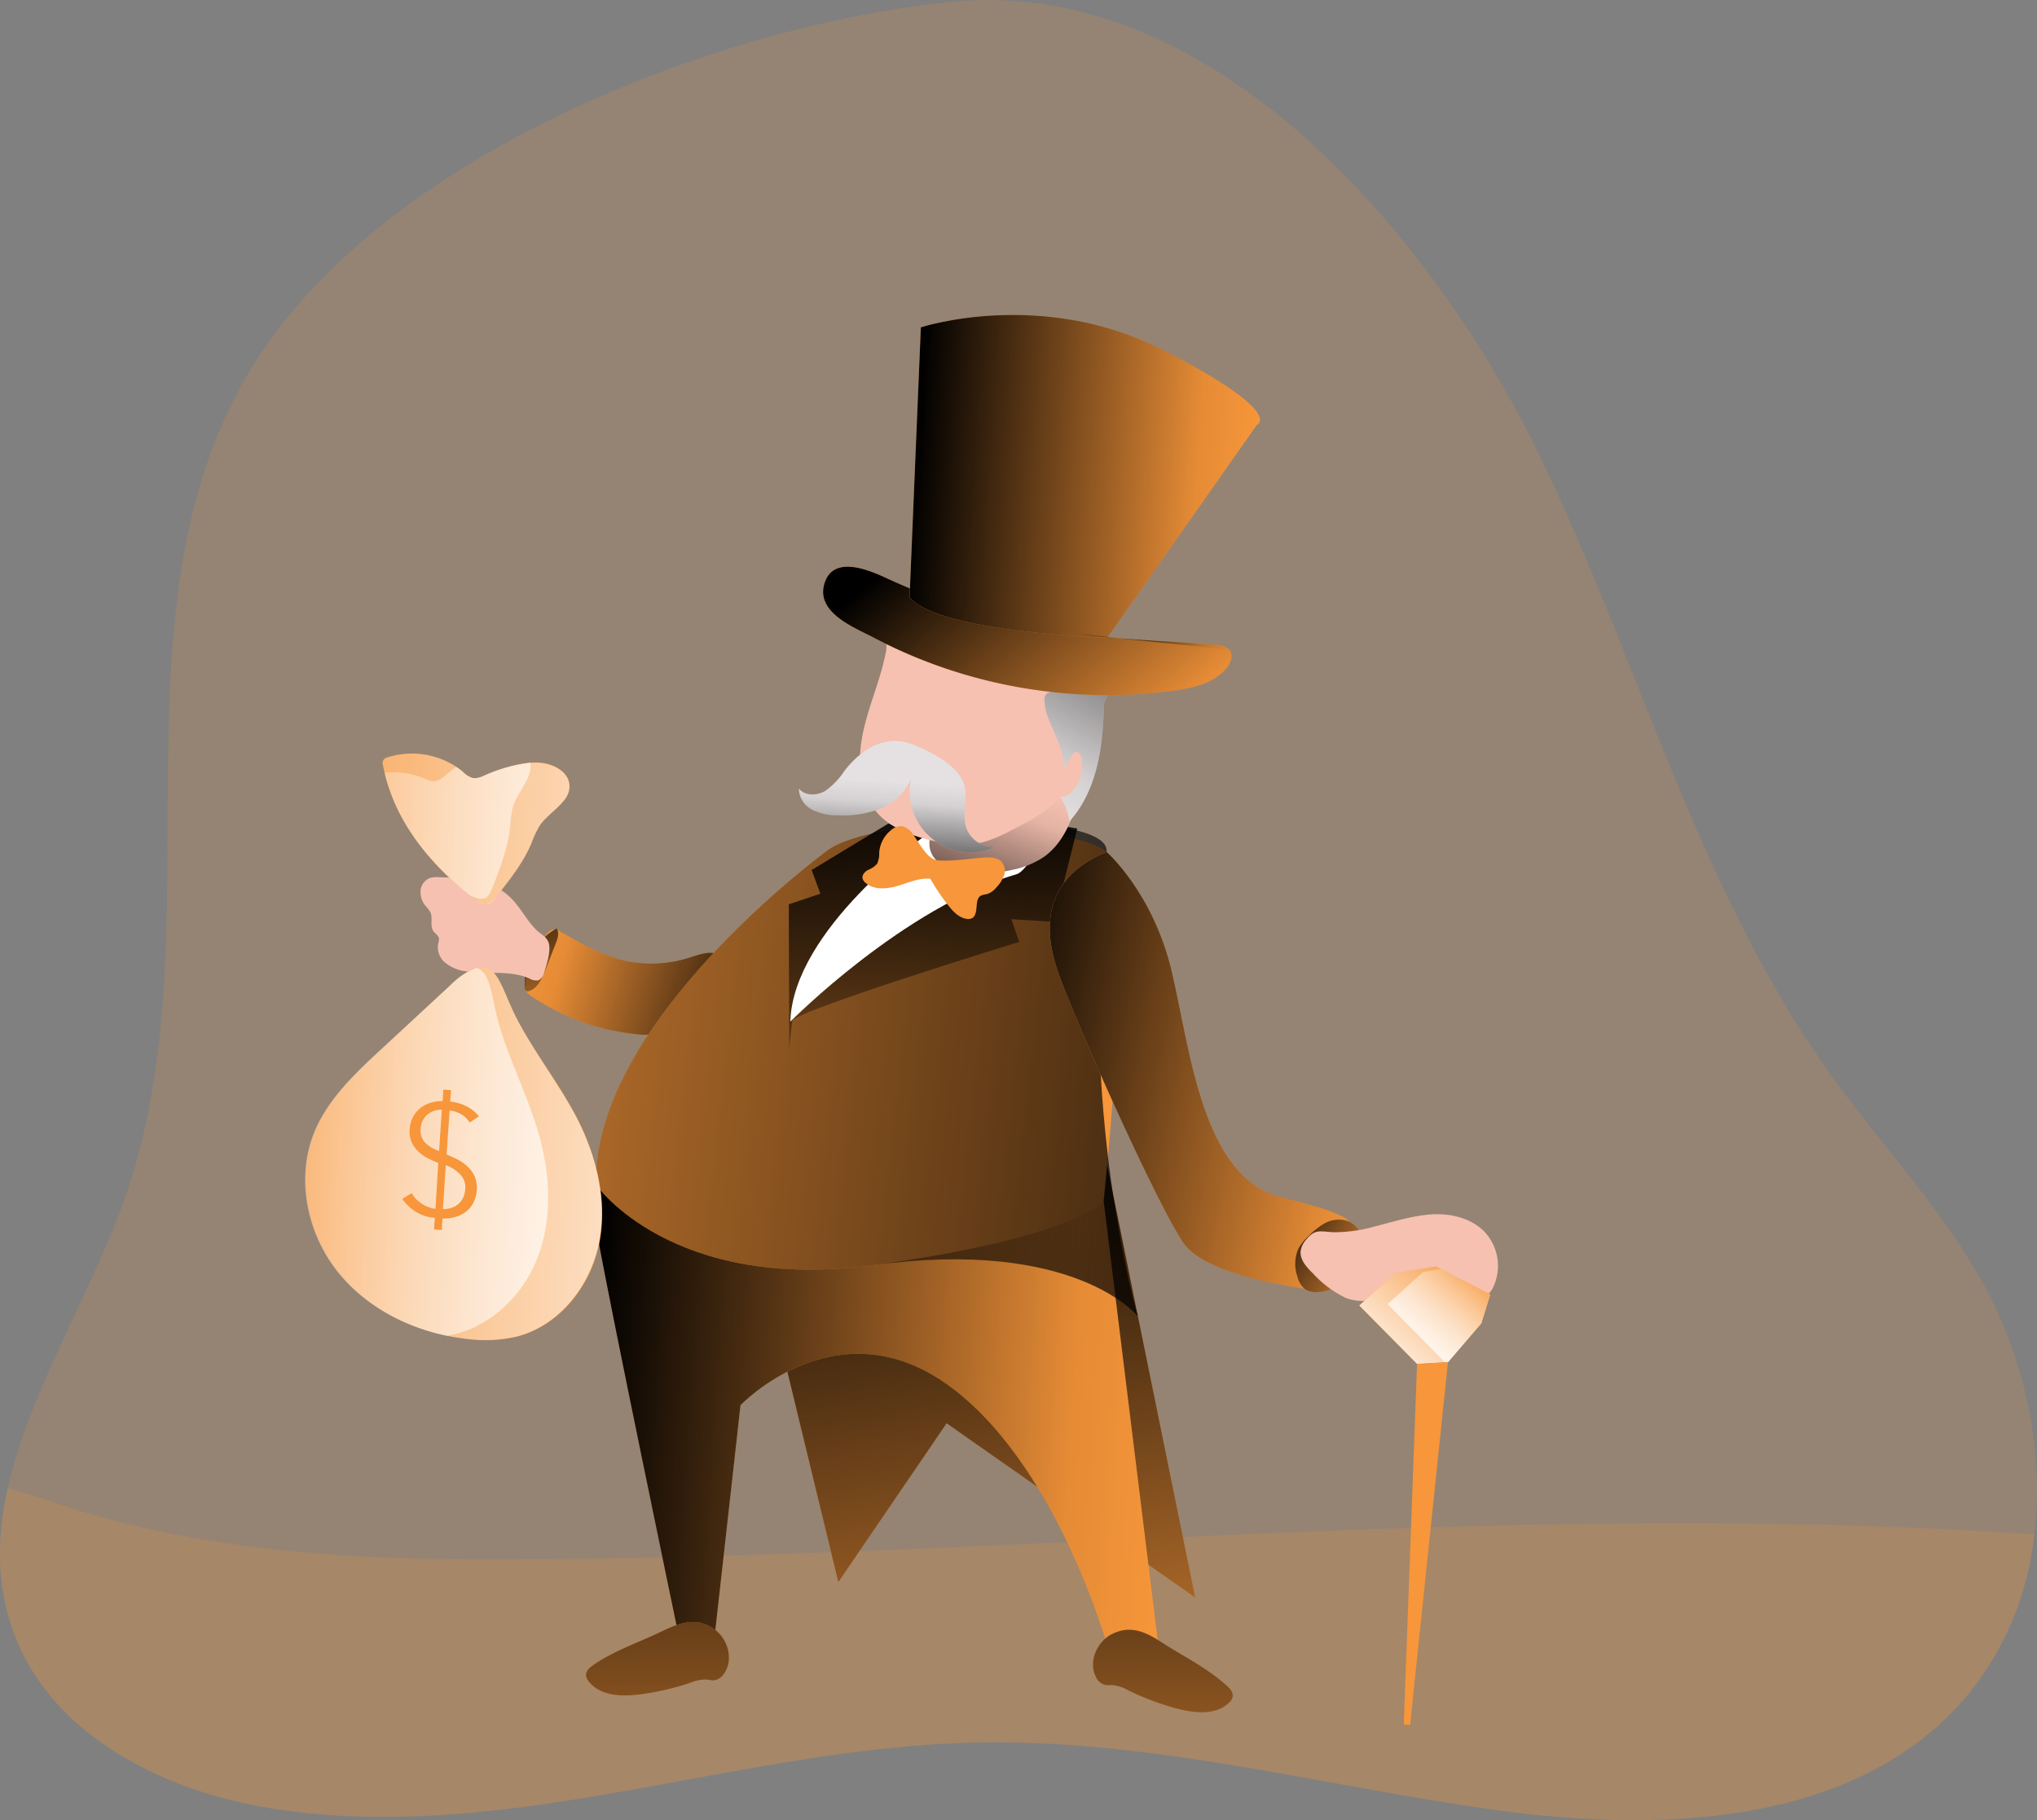<svg id="Layer_1" data-name="Layer 1" xmlns="http://www.w3.org/2000/svg" xmlns:xlink="http://www.w3.org/1999/xlink" viewBox="0 0 382.82 342.13"><rect x="0" y="0" width="382.82" height="342.13" fill="#808080" stroke="none"/><defs><linearGradient id="linear-gradient" x1="29.07" y1="292.71" x2="-20.54" y2="281.63" gradientTransform="translate(149.02 -96.73) rotate(3.84)" gradientUnits="userSpaceOnUse"><stop offset="0.01"/><stop offset="0.83" stop-opacity="0.07"/><stop offset="1" stop-opacity="0"/></linearGradient><linearGradient id="linear-gradient-2" x1="-24.41" y1="267.83" x2="-5.79" y2="302.03" xlink:href="#linear-gradient"/><linearGradient id="linear-gradient-3" x1="55.7" y1="301.83" x2="99.53" y2="470.41" gradientTransform="translate(136.62 -101.2) rotate(3.84)" xlink:href="#linear-gradient"/><linearGradient id="linear-gradient-4" x1="-2.6" y1="363.12" x2="108.43" y2="363.12" xlink:href="#linear-gradient"/><linearGradient id="linear-gradient-5" x1="179.32" y1="301.55" x2="-116.03" y2="287.33" xlink:href="#linear-gradient"/><linearGradient id="linear-gradient-6" x1="51.82" y1="251.1" x2="66.15" y2="306.23" xlink:href="#linear-gradient"/><linearGradient id="linear-gradient-7" x1="35.51" y1="247.21" x2="55.37" y2="323.58" xlink:href="#linear-gradient"/><linearGradient id="linear-gradient-8" x1="9.95" y1="350.17" x2="21.03" y2="497.56" xlink:href="#linear-gradient"/><linearGradient id="linear-gradient-9" x1="104.6" y1="343.05" x2="115.68" y2="490.45" xlink:href="#linear-gradient"/><linearGradient id="linear-gradient-10" x1="191.59" y1="184.65" x2="203.63" y2="151.17" gradientTransform="matrix(1, 0, 0, 1, 0, 0)" xlink:href="#linear-gradient"/><linearGradient id="linear-gradient-11" x1="236.04" y1="103.54" x2="205.7" y2="157" gradientTransform="matrix(1, 0, 0, 1, 0, 0)" xlink:href="#linear-gradient"/><linearGradient id="linear-gradient-12" x1="52.6" y1="195.87" x2="99.49" y2="244.03" xlink:href="#linear-gradient"/><linearGradient id="linear-gradient-13" x1="80.95" y1="215.98" x2="109.18" y2="215.98" xlink:href="#linear-gradient"/><linearGradient id="linear-gradient-14" x1="47.26" y1="186.09" x2="112.02" y2="186.09" xlink:href="#linear-gradient"/><linearGradient id="linear-gradient-15" x1="180.02" y1="174.77" x2="181.46" y2="151.41" gradientTransform="matrix(1, 0, 0, 1, 0, 0)" xlink:href="#linear-gradient"/><linearGradient id="linear-gradient-16" x1="65.05" y1="289.8" x2="152.23" y2="301.36" xlink:href="#linear-gradient"/><linearGradient id="linear-gradient-17" x1="121.76" y1="323.11" x2="149.69" y2="335.15" xlink:href="#linear-gradient"/><linearGradient id="linear-gradient-18" x1="162.46" y1="326.88" x2="144.52" y2="350.36" gradientTransform="translate(136.62 -101.2) rotate(3.84)" gradientUnits="userSpaceOnUse"><stop offset="0.02" stop-color="#fff" stop-opacity="0"/><stop offset="0.39" stop-color="#fff" stop-opacity="0.39"/><stop offset="1" stop-color="#fff"/></linearGradient><linearGradient id="linear-gradient-19" x1="163.58" y1="328.58" x2="149.15" y2="347.48" xlink:href="#linear-gradient-18"/><linearGradient id="linear-gradient-20" x1="-80.11" y1="321.77" x2="34.78" y2="318.88" gradientTransform="translate(149.02 -96.73) rotate(3.84)" xlink:href="#linear-gradient-18"/><linearGradient id="linear-gradient-21" x1="-76.03" y1="321.51" x2="17.96" y2="319.14" gradientTransform="translate(149.02 -96.73) rotate(3.84)" xlink:href="#linear-gradient-18"/><linearGradient id="linear-gradient-22" x1="-81.64" y1="261.12" x2="33.25" y2="258.23" gradientTransform="translate(149.02 -96.73) rotate(3.84)" xlink:href="#linear-gradient-18"/><linearGradient id="linear-gradient-23" x1="-73.64" y1="260.8" x2="15.51" y2="258.55" gradientTransform="translate(149.02 -96.73) rotate(3.84)" xlink:href="#linear-gradient-18"/></defs><title>Banker</title><path d="M394.72,292.9a57.2,57.2,0,0,1-12.32,29.91c-20.46,24.83-57.76,26.3-89.61,21.77C260.34,340,228.21,331.26,195.45,332c-44.58,1.05-88.67,19.61-132.66,12.27C42.92,341,22.28,330.6,15.13,311.76c-3.46-9.12-3.34-18.3-1.29-27.51,4.06-18.2,15.66-36.52,22.07-54.71,17.41-49.47-3.54-108.78,22.73-154.17,23.61-40.81,86.78-65.7,132-70.51,49.76-5.29,91,44.19,110.63,84.29,19.08,39,30,82.28,55.35,117.53,9.19,12.8,20.17,24.36,27.94,38.07C392.76,259.16,396.67,276.63,394.72,292.9Z" transform="translate(-12.4 -4.47)" fill="#f7963a" opacity="0.18" style="isolation:isolate"/><path d="M394.72,292.9a57.2,57.2,0,0,1-12.32,29.91c-20.46,24.83-57.76,26.3-89.61,21.77C260.34,340,228.21,331.26,195.45,332c-44.58,1.05-88.67,19.61-132.66,12.27C42.92,341,22.28,330.6,15.13,311.76c-3.46-9.12-3.34-18.3-1.29-27.51a79.85,79.85,0,0,1,8.21,2.49c26.9,9.13,54.7,10.88,82.93,10.85C201.6,297.49,298.6,286.23,394.72,292.9Z" transform="translate(-12.4 -4.47)" fill="#f7963a" opacity="0.18" style="isolation:isolate"/><path d="M130.79,185.24c-4.66-.85-8.86-3.28-13-5.62a2.27,2.27,0,0,0-1.51-.44,2.19,2.19,0,0,0-1,.71,15.33,15.33,0,0,0-4.15,9.73,2.36,2.36,0,0,0,.17,1.18,2.42,2.42,0,0,0,.85.83,42.47,42.47,0,0,0,19.74,7.21,11.15,11.15,0,0,0,5.08-.39c2-.76,3.44-2.43,4.82-4a29.43,29.43,0,0,0,4.25-5.88c2.67-5.33,1-5.78-3.56-4.28A23.7,23.7,0,0,1,130.79,185.24Z" transform="translate(-12.4 -4.47)" fill="#f7963a"/><path d="M130.79,185.24c-4.66-.85-8.86-3.28-13-5.62a2.27,2.27,0,0,0-1.51-.44,2.19,2.19,0,0,0-1,.71,15.33,15.33,0,0,0-4.15,9.73,2.36,2.36,0,0,0,.17,1.18,2.42,2.42,0,0,0,.85.83,42.47,42.47,0,0,0,19.74,7.21,11.15,11.15,0,0,0,5.08-.39c2-.76,3.44-2.43,4.82-4a29.43,29.43,0,0,0,4.25-5.88c2.67-5.33,1-5.78-3.56-4.28A23.7,23.7,0,0,1,130.79,185.24Z" transform="translate(-12.4 -4.47)" fill="url(#linear-gradient)"/><path d="M117,179c.55.8.21,1.88-.15,2.79l-2,5.11c-.61,1.57-1.41,3.31-3,3.84a.7.7,0,0,1-.4.05c-.3-.08-.4-.46-.42-.78A11.62,11.62,0,0,1,117,179Z" transform="translate(-12.4 -4.47)" fill="url(#linear-gradient-2)"/><polygon points="147.72 256.81 157.55 297.38 177.9 267.53 224.62 300.27 207.68 217.07 147.72 256.81" fill="#f7963a"/><polygon points="147.72 256.81 157.55 297.38 177.9 267.53 224.62 300.27 207.68 217.07 147.72 256.81" fill="url(#linear-gradient-3)"/><path d="M127.73,221.13s-4.71,5.48-3,15.73,14.87,73.41,14.87,73.41l7.14,1.45,4.83-43.13S169.24,250,190,264.41s30.48,49.36,30.48,49.36l9.64.16-10.31-83.72Z" transform="translate(-12.4 -4.47)" fill="#f7963a"/><path d="M127.73,221.13s-4.71,5.48-3,15.73,14.87,73.41,14.87,73.41l7.14,1.45,4.83-43.13S169.24,250,190,264.41s30.48,49.36,30.48,49.36l9.64.16-10.31-83.72Z" transform="translate(-12.4 -4.47)" fill="url(#linear-gradient-4)"/><path d="M167.74,164.44s-44.16,32.27-43.31,62.74c0,0,14.09,20.26,52.09,15.09s43.29-12.06,43.29-12.06,6.47-60.4.55-65.62S175.92,157.74,167.74,164.44Z" transform="translate(-12.4 -4.47)" fill="#f7963a"/><path d="M167.74,164.44s-44.16,32.27-43.31,62.74c0,0,14.09,20.26,52.09,15.09s49.72,9.61,49.72,9.61-11.42-38.42-5.88-87.29C221.24,156.74,175.92,157.74,167.74,164.44Z" transform="translate(-12.4 -4.47)" fill="url(#linear-gradient-5)"/><path d="M214.86,160.2l-4.4,17.56-8-.53,1.48,4.28s-41.73,12.81-43,15l25.76-24.17,22.12-13.16Z" transform="translate(-12.4 -4.47)" fill="url(#linear-gradient-6)"/><path d="M179.36,159.26,164.93,168l1.64,4.45-5.93,2,.08,27.52s.75-13.63,4.77-18.35,20.73-22,20.73-22Z" transform="translate(-12.4 -4.47)" fill="url(#linear-gradient-7)"/><path d="M186.22,161.57s-24.77,17.57-25.29,34.91c0,0,21.4-21.57,42.57-27.71,1.64-.48,4.39-5.5,4.39-5.5Z" transform="translate(-12.4 -4.47)" fill="#fff"/><path d="M124,317.35c-.72.49-1.5,1.14-1.47,2a2.18,2.18,0,0,0,.53,1.19c2.1,2.68,6.07,2.85,9.45,2.43a50.2,50.2,0,0,0,9.6-2.19,7.36,7.36,0,0,1,3.18-.61,8.88,8.88,0,0,0,1.25.15,2.76,2.76,0,0,0,2-1.36c1.73-2.58.68-6.41-1.85-8.23-3.49-2.52-6.74-1.15-10.1.45C132.34,313.23,128,314.65,124,317.35Z" transform="translate(-12.4 -4.47)" fill="#f7963a"/><path d="M242.87,321.23c.65.57,1.34,1.32,1.19,2.18a2.16,2.16,0,0,1-.68,1.1c-2.44,2.38-6.4,2-9.69,1.14a49.67,49.67,0,0,1-9.22-3.45,7.55,7.55,0,0,0-3.08-1,7.46,7.46,0,0,1-1.25,0,2.76,2.76,0,0,1-1.83-1.61c-1.36-2.79.19-6.45,2.94-7.91,3.8-2,6.83-.24,9.95,1.79C235.19,316,239.26,318,242.87,321.23Z" transform="translate(-12.4 -4.47)" fill="#f7963a"/><path d="M124,317.35c-.72.49-1.5,1.14-1.47,2a2.18,2.18,0,0,0,.53,1.19c2.1,2.68,6.07,2.85,9.45,2.43a50.2,50.2,0,0,0,9.6-2.19,7.36,7.36,0,0,1,3.18-.61,8.88,8.88,0,0,0,1.25.15,2.76,2.76,0,0,0,2-1.36c1.73-2.58.68-6.41-1.85-8.23-3.49-2.52-6.74-1.15-10.1.45C132.34,313.23,128,314.65,124,317.35Z" transform="translate(-12.4 -4.47)" fill="url(#linear-gradient-8)"/><path d="M242.87,321.23c.65.57,1.34,1.32,1.19,2.18a2.16,2.16,0,0,1-.68,1.1c-2.44,2.38-6.4,2-9.69,1.14a49.67,49.67,0,0,1-9.22-3.45,7.55,7.55,0,0,0-3.08-1,7.46,7.46,0,0,1-1.25,0,2.76,2.76,0,0,1-1.83-1.61c-1.36-2.79.19-6.45,2.94-7.91,3.8-2,6.83-.24,9.95,1.79C235.19,316,239.26,318,242.87,321.23Z" transform="translate(-12.4 -4.47)" fill="url(#linear-gradient-9)"/><path d="M202.79,167.93a16.39,16.39,0,0,0,5.83-2.43c4-2.86,5.71-7.93,6.73-12.74.46-2.23.84-4.47,1.11-6.73.24-2,.26-4.35-1.32-5.57s-13.6,6.67-15.32,7.75c-4,2.52-8.06,5.24-10.71,9.28C182.16,168.12,194.51,169.88,202.79,167.93Z" transform="translate(-12.4 -4.47)" fill="#f6c1b1"/><path d="M202.79,167.93a16.39,16.39,0,0,0,5.83-2.43c4-2.86,5.71-7.93,6.73-12.74.46-2.23.84-4.47,1.11-6.73.24-2,.26-4.35-1.32-5.57s-13.6,6.67-15.32,7.75c-4,2.52-8.06,5.24-10.71,9.28C182.16,168.12,194.51,169.88,202.79,167.93Z" transform="translate(-12.4 -4.47)" fill="url(#linear-gradient-10)"/><path d="M178.86,127.15c-1,5.2-3.28,10.1-4.33,15.3s-.69,11.13,2.91,15c2.26,2.45,5.48,3.76,8.68,4.65,3.8,1.06,7.89,1.61,11.66.48a27.32,27.32,0,0,0,4.41-1.91c4.07-2.06,8.32-4.27,10.82-8.09a21.54,21.54,0,0,0,2.6-6.57,36.17,36.17,0,0,0,1.11-12.84,3.86,3.86,0,0,0-.5-1.71,4.17,4.17,0,0,0-1.33-1.1l-9-5.57a33.06,33.06,0,0,0-6-3.14,25.53,25.53,0,0,0-6.83-1.22c-3.61-.24-7.78-.49-11.33.34S179.41,124.34,178.86,127.15Z" transform="translate(-12.4 -4.47)" fill="#f6c1b1"/><path d="M211.85,149.59l2.19-3.34a1,1,0,0,1,.38-.4c.48-.25,1,.32,1.16.84a6.91,6.91,0,0,1-.58,4.81c-.63,1.42-1.85,2.94-3.39,2.71a11.81,11.81,0,0,1,1.79,4.64c5.21-5.82,6.37-14.19,6.45-22,0-.21.84-1.77.7-1.93a.87.87,0,0,0-.38-.23c-2.54-.93-6.21-.25-8.93-.26s-2.84.72-2.32,3.5S213.59,146.93,211.85,149.59Z" transform="translate(-12.4 -4.47)" fill="#e5e1e2"/><path d="M211.85,149.59l2.19-3.34a1,1,0,0,1,.38-.4c.48-.25,1,.32,1.16.84a6.91,6.91,0,0,1-.58,4.81c-.63,1.42-1.85,2.94-3.39,2.71a11.81,11.81,0,0,1,1.79,4.64c5.21-5.82,6.37-14.19,6.45-22,0-.21.84-1.77.7-1.93a.87.87,0,0,0-.38-.23c-2.54-.93-6.21-.25-8.93-.26s-2.84.72-2.32,3.5S213.59,146.93,211.85,149.59Z" transform="translate(-12.4 -4.47)" fill="url(#linear-gradient-11)"/><path d="M232.9,134.31c3.62-.5,7.49-1.36,9.9-4.1.88-1,1.49-2.57.65-3.61a3.42,3.42,0,0,0-2.53-.93c-8.52-.69-17.09-.89-25.56-2A127,127,0,0,1,178.69,113c-3.52-1.61-9.94-4.15-11.41,1.37-1.4,5.26,5.56,8,9.15,9.86a94.24,94.24,0,0,0,35.33,10.48A93.43,93.43,0,0,0,232.9,134.31Z" transform="translate(-12.4 -4.47)" fill="#f7963a"/><path d="M232.9,134.31c3.62-.5,7.49-1.36,9.9-4.1.88-1,1.49-2.57.65-3.61a3.42,3.42,0,0,0-2.53-.93c-8.52-.69-17.09-.89-25.56-2A127,127,0,0,1,178.69,113c-3.52-1.61-9.94-4.15-11.41,1.37-1.4,5.26,5.56,8,9.15,9.86a94.24,94.24,0,0,0,35.33,10.48A93.43,93.43,0,0,0,232.9,134.31Z" transform="translate(-12.4 -4.47)" fill="url(#linear-gradient-12)"/><path d="M183.34,116.72,185.46,66s22.71-7.48,45.73,4.36,17.4,14,17.4,14l-28.11,40S188.76,123.35,183.34,116.72Z" transform="translate(-12.4 -4.47)" fill="#f7963a"/><path d="M243.45,126.6a3.42,3.42,0,0,0-2.53-.93c-8.52-.69-17.09-.89-25.56-2" transform="translate(-12.4 -4.47)" fill="url(#linear-gradient-13)"/><path d="M183.34,116.72,185.46,66s22.71-7.48,45.73,4.36,17.4,14,17.4,14l-28.11,40S188.76,123.35,183.34,116.72Z" transform="translate(-12.4 -4.47)" fill="url(#linear-gradient-14)"/><path d="M171.15,149.29a14,14,0,0,1-3.69,3.86c-1.55.91-3.79.94-4.92-.45a4.57,4.57,0,0,0,2.57,4,10.57,10.57,0,0,0,4.85,1,19.05,19.05,0,0,0,8-1.29,10.25,10.25,0,0,0,5.64-5.54,11.44,11.44,0,0,0,16,12.74,5.42,5.42,0,0,1-5.63-3.6c-.82-2.53.34-5.34-.33-7.9-1-3.77-6.6-6.52-10-7.81C178.67,142.43,174.08,145.5,171.15,149.29Z" transform="translate(-12.4 -4.47)" fill="#e5e1e2"/><path d="M171.15,149.29a14,14,0,0,1-3.69,3.86c-1.55.91-3.79.94-4.92-.45a4.57,4.57,0,0,0,2.57,4,10.57,10.57,0,0,0,4.85,1,19.05,19.05,0,0,0,8-1.29,10.25,10.25,0,0,0,5.64-5.54,11.44,11.44,0,0,0,16,12.74,5.42,5.42,0,0,1-5.63-3.6c-.82-2.53.34-5.34-.33-7.9-1-3.77-6.6-6.52-10-7.81C178.67,142.43,174.08,145.5,171.15,149.29Z" transform="translate(-12.4 -4.47)" fill="url(#linear-gradient-15)"/><path d="M220.36,164.59s8.81,7.67,12.31,22.71,5.77,38.69,20.66,42.26,12.53,5,12.53,5l-5.34,12.51S239.41,245,234.74,238s-17.36-35-22.51-48.18C210,184.17,205.12,171,220.36,164.59Z" transform="translate(-12.4 -4.47)" fill="#f7963a"/><path d="M220.36,164.59s8.81,7.67,12.31,22.71,5.77,38.69,20.66,42.26,12.53,5,12.53,5l-5.34,12.51S239.41,245,234.74,238s-17.36-35-22.51-48.18C210,184.17,205.12,171,220.36,164.59Z" transform="translate(-12.4 -4.47)" fill="url(#linear-gradient-16)"/><path d="M261.39,234.38a13.86,13.86,0,0,0-3.16,2.51,9,9,0,0,0-1.81,2.26,7.17,7.17,0,0,0-.2,5.26,4.27,4.27,0,0,0,1.39,2.32,3.61,3.61,0,0,0,2,.61c3,.13,5.63-2,7.25-4.5a8.37,8.37,0,0,0,1.54-5.06C268.09,234.09,264.43,232.79,261.39,234.38Z" transform="translate(-12.4 -4.47)" fill="#f7963a"/><path d="M261.39,234.38a13.86,13.86,0,0,0-3.16,2.51,9,9,0,0,0-1.81,2.26,7.17,7.17,0,0,0-.2,5.26,4.27,4.27,0,0,0,1.39,2.32,3.61,3.61,0,0,0,2,.61c3,.13,5.63-2,7.25-4.5a8.37,8.37,0,0,0,1.54-5.06C268.09,234.09,264.43,232.79,261.39,234.38Z" transform="translate(-12.4 -4.47)" fill="url(#linear-gradient-17)"/><path d="M270.76,235c3.48-.88,6.92-2,10.5-2.26s7.42.59,10,3.12a9.39,9.39,0,0,1,1.89,10.27,4.52,4.52,0,0,1-1.56,2,5.93,5.93,0,0,1-3.47.56l-7.43-.32a1.91,1.91,0,0,1-1.08-.26c-.7-.49-.47-1.56-.63-2.41a2.4,2.4,0,0,0-2.54-1.85c-1.83.22-2.67,2.35-4,3.64-1.85,1.77-4.84,1.86-7.21.89a20.17,20.17,0,0,1-6.11-4.59c-1.18-1.15-2.46-2.55-2.28-4.2a4.1,4.1,0,0,1,.94-2c1.79-2.29,2.81-1.58,5.38-1.51A27.85,27.85,0,0,0,270.76,235Z" transform="translate(-12.4 -4.47)" fill="#f6c1b1"/><polygon points="262.14 239.31 255.46 245.38 266.31 256.37 272.12 256.03 278.41 248.73 280.1 243.29 269.83 238.02 262.14 239.31" fill="#f7963a"/><polygon points="280.1 243.29 278.4 248.73 272.13 256.03 271.58 256.07 266.31 256.36 255.46 245.38 262.14 239.31 269.83 238.01 270.79 238.51 280.1 243.29" fill="url(#linear-gradient-18)"/><polygon points="280.1 243.29 278.4 248.73 272.13 256.03 271.58 256.07 260.79 245.13 267.47 239.06 270.79 238.51 280.1 243.29" fill="url(#linear-gradient-19)"/><polygon points="266.31 256.37 263.81 324.15 265.01 324.23 272.12 256.03 266.31 256.37" fill="#f7963a"/><path d="M184.05,161.4a3.54,3.54,0,0,0-2.08-1.64,2.78,2.78,0,0,0-2.05.69,6,6,0,0,0-2.29,4.27,4.44,4.44,0,0,1-.4,2.12,4.57,4.57,0,0,1-1.71,1.15c-.61.34-1.2,1-1,1.64a1.52,1.52,0,0,0,.53.77c1.6,1.39,4,1.18,6.05.58s4.05-1.54,6.15-1.34a38.53,38.53,0,0,0,3.36,5c.91,1.16,2,2.34,3.47,2.54a1.48,1.48,0,0,0,1.15-.22,1.24,1.24,0,0,0,.35-.44c.64-1.23,0-3.19,1.29-3.76a5.31,5.31,0,0,1,1-.23,3.8,3.8,0,0,0,1.81-1.29,6.22,6.22,0,0,0,1.42-2.25,2.67,2.67,0,0,0-.44-2.52c-.81-.88-2.18-.88-3.38-.8-2.76.16-5.78.72-8.54.52C186.64,166.06,185.26,163,184.05,161.4Z" transform="translate(-12.4 -4.47)" fill="#f7963a"/><path d="M107.84,172.73c-3.43-3-8.39-3.26-13-3.38a4.68,4.68,0,0,0-1.67.16,2.78,2.78,0,0,0-1.73,2.33,4.07,4.07,0,0,0,.89,2.85,6.53,6.53,0,0,1,1,1.34c.43,1.09-.16,2.46.5,3.43.33.5,1,.82,1.06,1.4a2.72,2.72,0,0,1-.15,1,3.78,3.78,0,0,0,1.33,3.56A7.47,7.47,0,0,0,99.7,187c4,.72,8.42-.28,12.18,1.38a2.46,2.46,0,0,0,1.71.35,2.13,2.13,0,0,0,1.1-1.52c.44-1.44,1.25-3.89.86-5.4-.33-1.28-1.45-1.63-2.45-2.64C111.14,177.18,110,174.57,107.84,172.73Z" transform="translate(-12.4 -4.47)" fill="#f6c1b1"/><path d="M121,214.9c3.64,7.2,5.6,15.53,4,23.43s-7.39,15.2-15.18,17.3a25.93,25.93,0,0,1-9.7.49c-9.22-1.05-18.27-5.28-24.1-12.5s-8-17.56-4.56-26.17c2.56-6.36,7.75-11.23,12.79-15.88L97,189.71c8.57-7.91,8.8-.93,12.58,6.34C113,202.56,117.64,208.34,121,214.9Z" transform="translate(-12.4 -4.47)" fill="#f7963a"/><path d="M124.91,238.33c-1.66,7.91-7.38,15.19-15.18,17.3a26.14,26.14,0,0,1-9.7.49c-1.22-.14-2.43-.33-3.64-.58-7.92-1.63-15.4-5.65-20.46-11.92-5.83-7.23-8-17.55-4.56-26.17,2.56-6.37,7.75-11.23,12.79-15.88L97,189.7a13.85,13.85,0,0,1,4.94-3.33c4-1.16,4.78,4.18,7.64,9.68,3.39,6.51,8,12.28,11.36,18.84C124.6,222.1,126.56,230.43,124.91,238.33Z" transform="translate(-12.4 -4.47)" fill="url(#linear-gradient-20)"/><path d="M113.08,241.69c-2.94,6.95-9.29,12.69-16.69,13.85-7.92-1.63-15.4-5.65-20.46-11.92-5.83-7.23-8-17.55-4.56-26.17,2.56-6.37,7.75-11.23,12.79-15.88L97,189.7a13.85,13.85,0,0,1,4.94-3.33c2.76.84,2.78,5.63,4.31,10.87,2.06,7,5.51,13.61,7.48,20.68C115.93,225.7,116.24,234.25,113.08,241.69Z" transform="translate(-12.4 -4.47)" fill="url(#linear-gradient-21)"/><path d="M84.39,148.37a1.11,1.11,0,0,1,.89-1.56,15.1,15.1,0,0,1,14.17,2.77,4.12,4.12,0,0,0,1.84,1.12,3.56,3.56,0,0,0,1.93-.39c3.32-1.34,6.78-2.67,10.36-2.52,2.61.11,5.63,1.56,5.83,4.17.25,3.25-3.72,5-5.56,7.66a18.89,18.89,0,0,0-1.56,3.31c-1.59,3.77-4.17,7-6.73,10.2a2.84,2.84,0,0,1-1.94,1.35,2.77,2.77,0,0,1-1.7-.77C93.64,167.41,86.42,159,84.39,148.37Z" transform="translate(-12.4 -4.47)" fill="#f7963a"/><path d="M113.84,159.62a18.85,18.85,0,0,0-1.55,3.31c-1.59,3.77-4.17,7-6.73,10.2a2.15,2.15,0,0,1-3.64.58c-.39-.3-.79-.6-1.17-.91-7.43-5.9-13.83-13.57-16.07-23.08-.11-.44-.2-.9-.29-1.35a1.49,1.49,0,0,1,.07-1.06,1.46,1.46,0,0,1,.82-.51,15.19,15.19,0,0,1,12.86,1.8c.45.31.89.63,1.31,1a4.26,4.26,0,0,0,1.83,1.13,3.69,3.69,0,0,0,1.94-.4,29.25,29.25,0,0,1,8.82-2.49,13.15,13.15,0,0,1,1.54,0c2.61.11,5.63,1.57,5.83,4.18C119.66,155.21,115.69,156.93,113.84,159.62Z" transform="translate(-12.4 -4.47)" fill="url(#linear-gradient-22)"/><path d="M108.8,156.11a18.46,18.46,0,0,0-.51,3.64c-.41,4.06-1.92,7.92-3.41,11.72-.3.76-.69,1.61-1.46,1.87a2.89,2.89,0,0,1-1.86-.23l-.81-.31c-7.43-5.9-13.83-13.57-16.07-23.08a15,15,0,0,1,7.4,1.05,4,4,0,0,0,2.09.54,3.74,3.74,0,0,0,1.74-.95c.73-.59,1.47-1.19,2.23-1.76.45.31.89.63,1.31,1a4.26,4.26,0,0,0,1.83,1.13,3.69,3.69,0,0,0,1.94-.4,29.25,29.25,0,0,1,8.82-2.49C112.59,150.6,109.7,153.23,108.8,156.11Z" transform="translate(-12.4 -4.47)" fill="url(#linear-gradient-23)"/><path d="M94.77,223.05a19.34,19.34,0,0,1-2-.89A7.66,7.66,0,0,1,91,220.89a5.46,5.46,0,0,1-1.24-1.75,5,5,0,0,1-.37-2.4,5.8,5.8,0,0,1,.62-2.3,5.57,5.57,0,0,1,1.38-1.69,6.05,6.05,0,0,1,1.93-1,7.35,7.35,0,0,1,2.26-.31l.14-2.17,1.44.1L97,211.52a9.93,9.93,0,0,1,1.47.27,8,8,0,0,1,1.48.56,7.51,7.51,0,0,1,1.34.84,6.25,6.25,0,0,1,1.11,1.13l-1.74,1.15a4.39,4.39,0,0,0-1.66-1.6,5.47,5.47,0,0,0-2.11-.67l-.56,8.27c.74.31,1.47.65,2.18,1a8.13,8.13,0,0,1,1.87,1.37,5.81,5.81,0,0,1,1.27,1.85,6.11,6.11,0,0,1-.27,4.8A5.23,5.23,0,0,1,100,232.2a6,6,0,0,1-2,1,7.27,7.27,0,0,1-2.44.29l-.14,2.16-1.45-.09.15-2.17a8.07,8.07,0,0,1-3.59-1.17A8.58,8.58,0,0,1,88,229.81l1.79-1.09a4.05,4.05,0,0,0,.92,1.24,7.16,7.16,0,0,0,1.19.9,6.56,6.56,0,0,0,1.24.58,4.39,4.39,0,0,0,1.1.24Zm.67-10a4,4,0,0,0-2.72.92,3.61,3.61,0,0,0-1.26,2.68,3.23,3.23,0,0,0,.85,2.61,6.52,6.52,0,0,0,2.61,1.55Zm.2,18.68a5.21,5.21,0,0,0,1.38-.17,3.76,3.76,0,0,0,1.33-.62,3.55,3.55,0,0,0,1-1.18,4.38,4.38,0,0,0,.49-1.86,3.4,3.4,0,0,0-.94-2.66,7.2,7.2,0,0,0-2.72-1.78Z" transform="translate(-12.4 -4.47)" fill="#f7963a"/></svg>